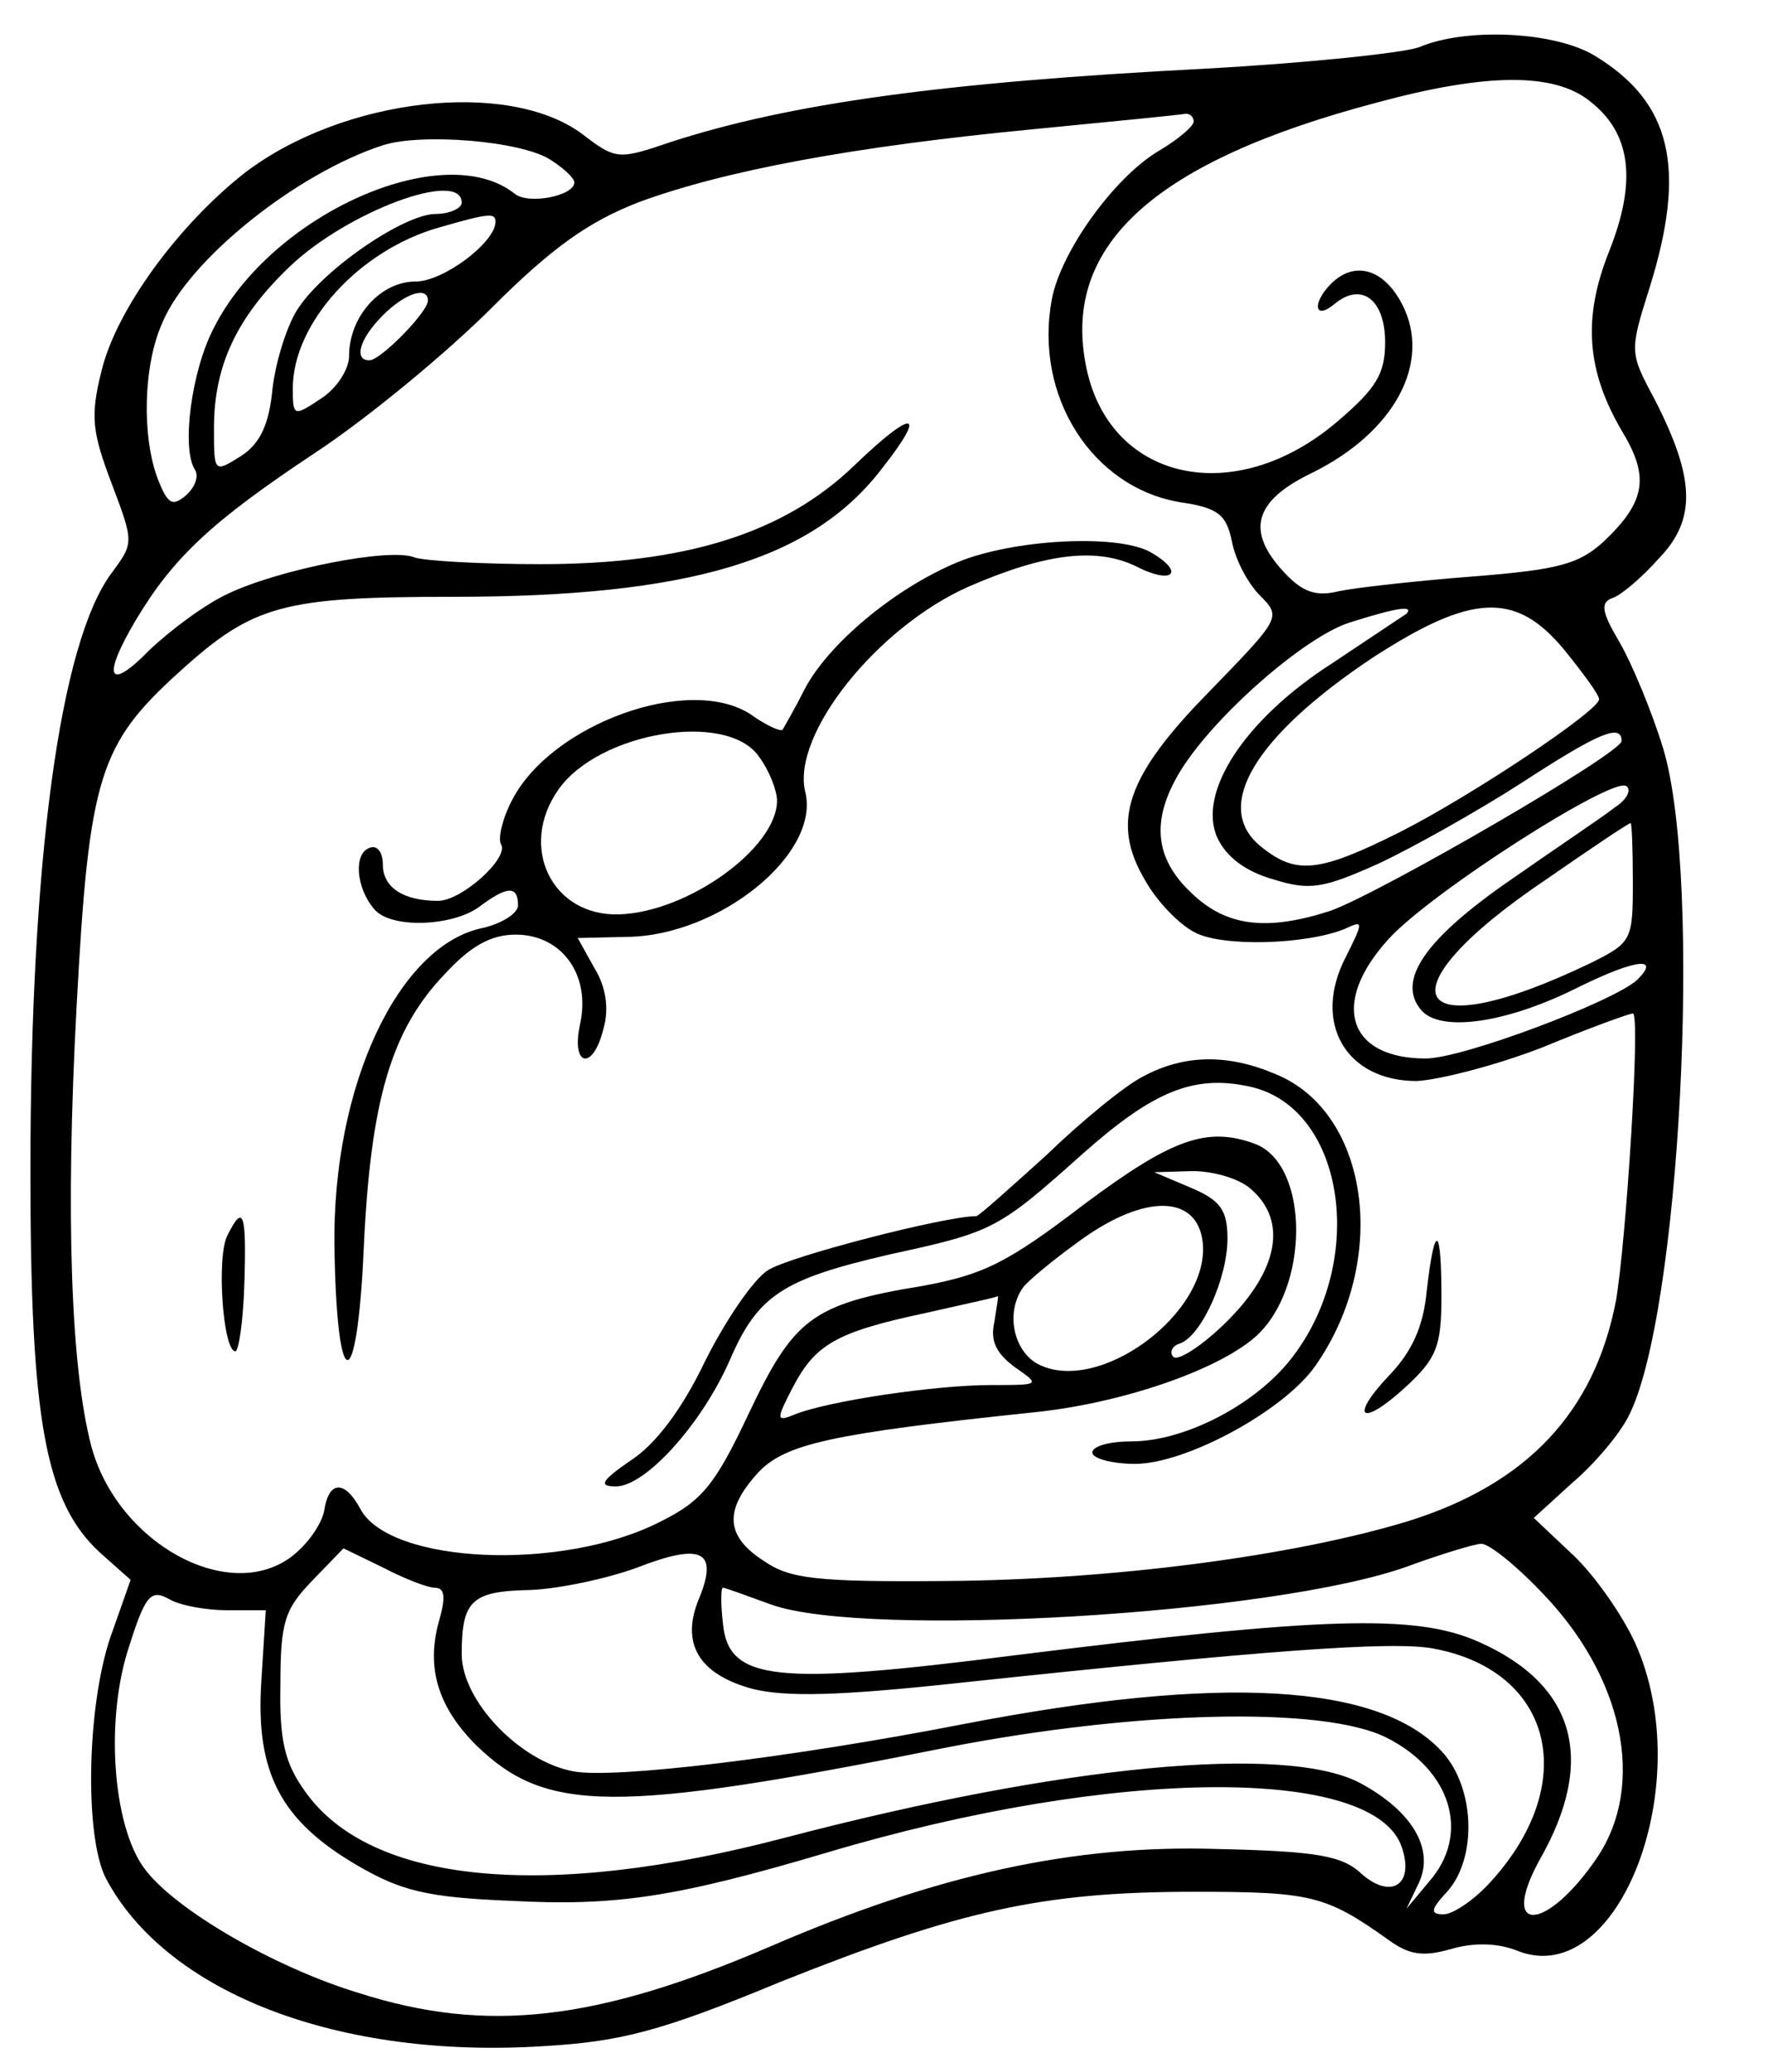 <?xml version="1.0" standalone="no"?>
<!DOCTYPE svg PUBLIC "-//W3C//DTD SVG 20010904//EN"
 "http://www.w3.org/TR/2001/REC-SVG-20010904/DTD/svg10.dtd">
<svg version="1.0" xmlns="http://www.w3.org/2000/svg"
 width="157pt" height="184pt" viewBox="0 0 157 184"
 preserveAspectRatio="xMidYMid meet">
<g transform="translate(0,184) scale(0.1,-0.1)"
fill="#000000" stroke="none">
<path d="M1260 1798 c-14 -5 -99 -14 -190 -19 -233 -12 -369 -31 -474 -65 -47
-16 -49 -16 -79 7 -66 49 -212 32 -299 -34 -59 -46 -115 -122 -128 -177 -10
-40 -8 -54 9 -99 20 -53 20 -53 0 -80 -46 -62 -72 -256 -72 -531 0 -221 13
-294 62 -339 l27 -24 -18 -51 c-21 -62 -23 -177 -4 -214 54 -102 207 -161 390
-149 67 4 103 13 209 57 158 63 232 80 367 80 104 0 117 -3 172 -42 19 -14 31
-16 56 -9 20 6 42 6 61 -2 89 -33 159 150 103 274 -11 24 -35 59 -55 78 l-35
33 34 31 c19 16 42 43 50 59 46 88 66 477 31 593 -10 33 -28 76 -39 95 -16 27
-17 35 -6 39 7 2 26 18 41 35 34 35 32 72 -4 142 -22 41 -22 42 -4 99 33 106
19 164 -48 205 -35 22 -115 26 -157 8z m152 -48 c36 -28 42 -70 17 -133 -24
-60 -20 -107 12 -161 24 -40 20 -62 -17 -97 -22 -20 -40 -25 -117 -31 -51 -4
-104 -10 -118 -13 -20 -5 -32 -1 -48 16 -35 37 -28 64 24 89 73 36 107 98 80
150 -16 31 -42 39 -63 18 -17 -17 -15 -33 3 -18 24 20 45 4 45 -34 0 -28 -8
-41 -42 -70 -92 -79 -205 -53 -224 51 -20 106 62 180 259 232 96 26 157 27
189 1z m-352 -18 c0 -4 -14 -16 -31 -26 -39 -23 -87 -89 -95 -132 -16 -86 36
-167 114 -180 34 -5 41 -11 46 -35 3 -16 14 -37 25 -48 19 -19 18 -20 -44 -84
-75 -76 -89 -117 -58 -169 10 -18 30 -39 44 -46 24 -13 98 -11 133 3 17 8 17
7 1 -25 -30 -58 0 -110 63 -110 20 1 71 14 112 30 41 17 77 30 80 30 7 0 -6
-203 -15 -255 -19 -99 -79 -163 -185 -196 -102 -31 -263 -52 -410 -53 -116 -1
-139 2 -162 18 -34 22 -35 45 -5 78 24 26 66 35 247 54 76 8 161 37 195 67 48
43 48 152 0 171 -43 16 -74 5 -153 -54 -68 -52 -89 -62 -143 -72 -98 -16 -114
-29 -154 -113 -30 -64 -42 -78 -78 -96 -87 -45 -241 -38 -267 11 -14 26 -28
25 -32 -1 -2 -12 -15 -31 -30 -42 -56 -41 -154 13 -177 99 -18 69 -23 204 -13
390 11 205 20 233 92 298 65 59 92 66 242 66 211 0 320 33 382 115 40 51 27
52 -25 2 -63 -61 -151 -88 -279 -88 -53 0 -104 3 -112 6 -22 9 -121 -11 -165
-32 -20 -9 -51 -32 -70 -50 -37 -38 -43 -25 -12 27 33 55 67 87 159 148 47 31
117 89 157 129 54 54 86 76 129 93 78 29 194 50 349 65 72 7 133 13 138 14 4
0 7 -3 7 -7z m-571 -34 c11 -7 21 -16 21 -20 0 -12 -41 -20 -53 -10 -63 50
-216 -18 -267 -119 -20 -38 -29 -107 -17 -126 4 -6 0 -16 -8 -23 -12 -10 -16
-8 -25 15 -14 37 -13 100 4 138 23 56 119 133 196 158 34 11 123 4 149 -13z
m-79 -38 c0 -5 -11 -10 -23 -10 -28 0 -100 -49 -123 -85 -9 -14 -19 -45 -22
-70 -3 -32 -11 -49 -28 -60 -24 -15 -24 -15 -24 25 0 55 20 98 67 143 51 49
153 87 153 57z m30 -17 c0 -18 -46 -53 -71 -53 -31 0 -59 -31 -59 -66 0 -12
-11 -29 -25 -38 -24 -16 -25 -16 -25 9 0 58 59 123 130 143 45 13 50 13 50 5z
m-60 -70 c0 -10 -42 -53 -52 -53 -14 0 -9 19 12 40 20 20 40 26 40 13z m869
-278 c-3 -2 -33 -22 -66 -44 -78 -50 -120 -115 -102 -155 8 -17 25 -30 50 -37
32 -10 44 -8 93 14 30 14 87 46 126 71 69 45 90 54 90 38 0 -11 -216 -136
-259 -151 -56 -18 -92 -14 -123 16 -33 31 -36 65 -10 108 30 49 110 119 150
132 41 13 58 16 51 8z m140 -32 c17 -21 31 -40 31 -44 0 -10 -112 -85 -177
-118 -72 -36 -92 -38 -123 -13 -44 35 -6 98 99 168 88 57 127 59 170 7z m45
-140 c-10 -8 -52 -36 -92 -64 -77 -53 -102 -90 -80 -116 17 -20 76 -12 141 21
49 24 72 27 51 6 -20 -19 -155 -70 -188 -70 -69 0 -85 49 -33 106 37 41 198
144 211 136 5 -3 1 -12 -10 -19z m16 -66 c0 -52 -1 -54 -37 -72 -162 -78 -190
-27 -40 74 39 27 73 50 75 50 1 1 2 -23 2 -52z m-338 -274 c31 -28 23 -71 -22
-116 -22 -22 -44 -36 -48 -32 -4 4 -1 10 6 12 19 7 42 58 42 93 0 25 -6 34
-32 45 l-33 14 34 1 c19 0 43 -7 53 -17z m-44 -46 c7 -63 -93 -137 -147 -108
-21 12 -28 45 -13 67 4 6 27 25 52 43 57 41 103 40 108 -2z m-185 -71 c-4 -17
2 -28 18 -40 23 -16 23 -16 -21 -16 -49 0 -144 -14 -174 -26 -17 -7 -17 -5 -2
24 20 38 38 49 118 66 35 8 64 14 64 15 1 1 -1 -10 -3 -23z m-497 -236 c9 0
10 -8 4 -29 -12 -42 -1 -77 33 -111 62 -60 122 -61 417 -2 169 33 335 37 391
9 58 -29 75 -86 38 -128 l-20 -24 11 23 c14 30 -6 64 -53 89 -66 34 -262 16
-510 -49 -213 -56 -368 -41 -426 41 -18 25 -23 45 -22 95 0 56 4 67 28 92 l28
29 35 -17 c19 -10 40 -18 46 -18z m235 -9 c-17 -40 -1 -68 48 -81 29 -7 76 -6
178 5 272 29 389 38 426 31 107 -20 131 -121 49 -209 -14 -15 -32 -27 -40 -27
-12 0 -12 4 3 20 27 30 25 93 -5 125 -56 60 -196 68 -424 24 -154 -30 -312
-49 -347 -42 -48 9 -99 63 -99 104 0 48 9 56 61 57 25 1 68 10 95 20 57 22 72
15 55 -27z m746 7 c75 -76 95 -173 51 -238 -45 -66 -87 -68 -51 -2 51 89 32
156 -54 194 -56 25 -139 22 -412 -12 -212 -27 -254 -23 -259 28 -2 17 -2 32 0
32 2 0 21 -7 43 -15 84 -30 446 -9 565 34 30 11 60 20 65 20 6 1 30 -18 52
-41z m-1165 -18 l34 0 -4 -64 c-5 -80 17 -123 86 -163 38 -22 61 -28 135 -31
94 -5 147 3 282 43 255 76 487 77 510 4 11 -33 -10 -46 -36 -23 -17 16 -39 20
-128 22 -126 4 -248 -22 -398 -87 -154 -66 -251 -77 -364 -41 -76 23 -165 75
-191 111 -28 38 -35 133 -13 198 14 44 19 50 35 41 10 -6 34 -10 52 -10z"/>
<path d="M851 1341 c-56 -23 -116 -73 -137 -114 -9 -18 -18 -33 -19 -35 -2 -2
-15 4 -29 14 -55 35 -176 -9 -211 -76 -9 -17 -13 -35 -10 -40 7 -12 -35 -50
-56 -50 -31 0 -49 12 -49 32 0 11 -5 18 -12 15 -14 -5 -12 -35 4 -54 14 -18
70 -16 94 2 24 18 34 19 34 1 0 -7 -14 -16 -31 -20 -75 -15 -134 -140 -132
-283 2 -133 20 -135 26 -2 6 131 24 194 72 244 23 25 41 35 63 35 41 0 67 -36
57 -80 -8 -38 12 -41 21 -3 5 17 2 37 -8 53 l-15 27 44 1 c82 1 172 74 158
129 -12 51 64 146 145 182 69 30 114 35 149 18 33 -17 44 -5 12 13 -30 16
-121 11 -170 -9z m-177 -173 c9 -12 16 -30 16 -39 0 -42 -79 -99 -140 -101
-60 -2 -90 60 -54 111 36 51 150 70 178 29z"/>
<path d="M1015 884 c-16 -8 -55 -40 -86 -70 -32 -29 -60 -54 -62 -54 -28 0
-167 -36 -185 -48 -13 -8 -38 -45 -56 -81 -20 -42 -44 -74 -66 -88 -26 -18
-29 -23 -13 -23 26 0 76 55 101 112 25 58 47 72 142 94 92 20 96 22 171 89 63
56 99 71 149 60 86 -19 105 -160 33 -246 -33 -39 -93 -69 -138 -69 -19 0 -35
-4 -35 -10 0 -5 17 -10 38 -10 45 0 132 47 160 87 66 94 48 225 -35 259 -42
18 -81 18 -118 -2z"/>
<path d="M202 743 c-10 -19 -4 -103 7 -103 3 0 7 27 8 60 2 64 -1 71 -15 43z"/>
<path d="M1267 694 c-3 -32 -13 -54 -33 -75 -37 -39 -25 -47 15 -10 27 25 31
36 31 80 0 63 -6 66 -13 5z"/>
</g>
</svg>

